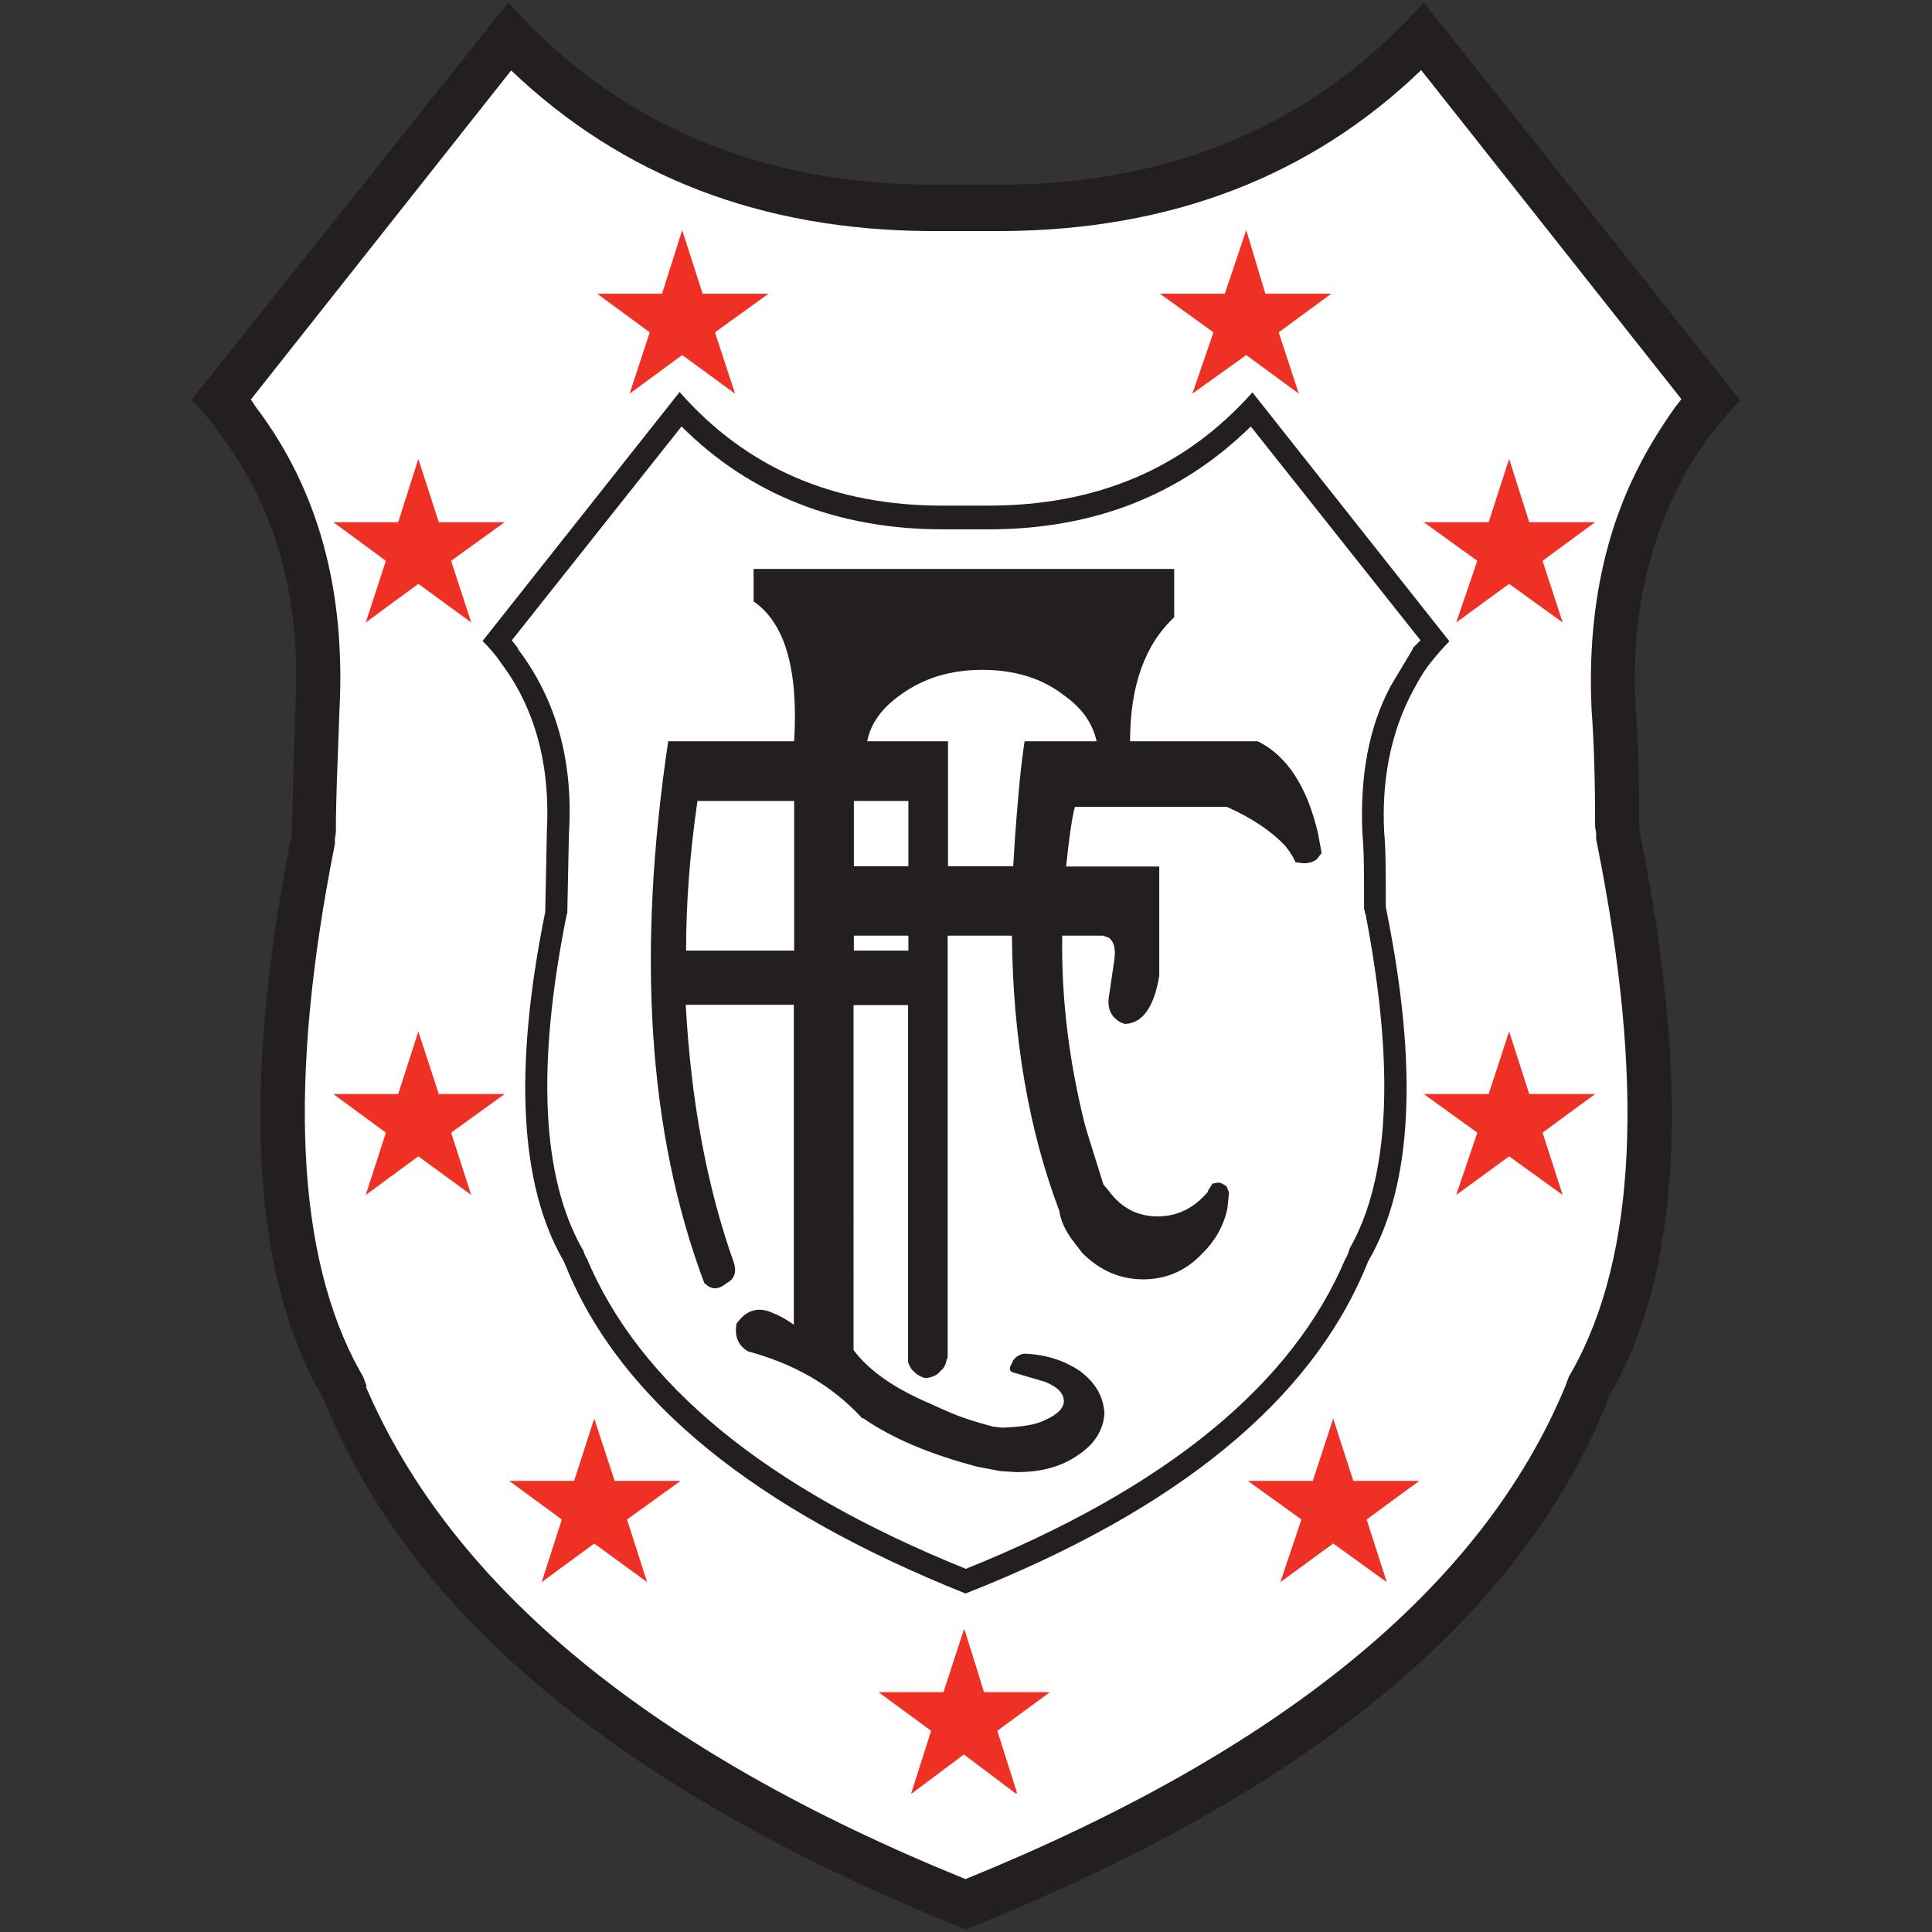 <?xml version="1.0" encoding="utf-8"?>
<!-- Generator: Adobe Illustrator 23.0.1, SVG Export Plug-In . SVG Version: 6.00 Build 0)  -->
<svg version="1.1" id="Layer_1" xmlns="http://www.w3.org/2000/svg" xmlns:xlink="http://www.w3.org/1999/xlink" x="0px" y="0px"
	 viewBox="0 0 595.3 595.3" style="enable-background:new 0 0 595.3 595.3;" xml:space="preserve">
<rect x="0" y="0" width="595.3" height="595.3" fill="#333333" stroke="none"/>
<style type="text/css">
	.st0{fill-rule:evenodd;clip-rule:evenodd;fill:#231F20;}
	.st1{fill-rule:evenodd;clip-rule:evenodd;fill:#FFFFFF;}
	.st2{fill-rule:evenodd;clip-rule:evenodd;fill:#EE3124;}
</style>
<g>
	<path class="st0" d="M308.9,56.9h-22.5c-53.1-0.3-96.5-19-129.8-56.1L59,123.2c4.1,4.1,7,7.9,9.2,11.1c17.1,23,24.7,50.7,22.8,83.5
		l-1.1,39.3c-15.4,77.5-12.5,135,9.2,172.9l1.4,3c27.1,65.9,93,119.8,197,161.5c104.6-41.7,170.2-95.4,197.3-161.5l1.1-3
		c21.9-37.4,25.2-95.1,9.5-172.9l-0.3-2.2c0-13.5-0.3-26-1.1-37.1c-1.4-25.2,3-47.4,12.7-66.9c2.4-5.1,5.7-10.6,10-16.5
		c2.7-3.5,6-7.3,9.5-11.1L438.7,0.8C405.4,37.9,362.3,56.6,308.9,56.9L308.9,56.9z"/>
	<path class="st1" d="M286.4,71.2h22.5c51.8-0.3,94.9-16.8,129-49.6L518.1,123l-1.9,2.4c-4.6,6.5-8.4,12.7-11.4,18.7
		c-10.8,21.1-15.7,46.1-14.4,74.5c0.8,10.8,1.1,22.8,1.1,36.3l0.3,1.6v1.9l0.3,1.6c14.6,72.9,12.2,126.8-7.6,162.3l-1.1,1.9l-1.1,3
		c-25.7,61.8-87.5,112.2-184.8,151.8c-96.8-39.3-158.3-90-184.8-151.8h0.3l-1.1-3l-1.1-1.9c-19.5-35.2-22.2-89.2-7.6-162.3v-1.6
		l0.3-1.9V255c0-8.1,0.5-20.3,1.1-36.3c1.9-36.9-6.5-67.8-25.7-93.2l-1.6-2.4l80.2-101.4C191.8,54.4,234.6,70.9,286.4,71.2
		L286.4,71.2z"/>
	<polygon class="st2" points="122.7,160.9 102.7,160.9 118.9,172.8 112.7,191.8 128.9,179.9 145.2,191.8 139,172.8 155.5,160.9 
		135.2,160.9 128.9,141.4 122.7,160.9 	"/>
	<polygon class="st2" points="216.5,90.5 210.2,70.9 204,90.5 184,90.5 200.2,102.4 194,121.3 210.2,109.4 226.5,121.3 220.3,102.4 
		236.8,90.5 216.5,90.5 	"/>
	<polygon class="st2" points="122.7,337.1 102.7,337.1 118.9,349 112.7,368.2 128.9,356.3 145.2,368.2 139,349 155.5,337.1 
		135.2,337.1 128.9,317.8 122.7,337.1 	"/>
	<polygon class="st2" points="183.1,475.6 199.4,487.5 193.2,468.2 209.7,456.3 189.4,456.3 183.1,437.1 176.9,456.3 156.9,456.3 
		173.1,468.2 166.9,487.5 183.1,475.6 	"/>
	<polygon class="st2" points="323.5,521.4 303.2,521.4 297.2,502.1 297,502.4 297,502.1 290.7,521.4 270.7,521.4 286.9,533.3 
		280.7,552.8 297,540.6 313.2,552.8 313.2,552.2 313.5,552.8 307.3,533.3 323.5,521.4 	"/>
	<polygon class="st2" points="394.5,487.5 410.8,475.6 427.3,487.5 421.1,468.2 437.3,456.3 417,456.3 410.8,437.1 404.5,456.3 
		384.5,456.3 401,468.2 394.5,487.5 	"/>
	<polygon class="st2" points="491.5,337.1 471.2,337.1 465,317.8 458.7,337.1 438.7,337.1 455.2,349 448.7,368.2 465,356.3 
		481.5,368.2 475.3,349 491.5,337.1 	"/>
	<polygon class="st2" points="491.5,160.9 471.2,160.9 465,141.4 458.7,160.9 438.7,160.9 455.2,172.8 448.7,191.8 465,179.9 
		481.5,191.8 475.3,172.8 491.5,160.9 	"/>
	<polygon class="st2" points="400.2,121.3 394,102.4 410.2,90.5 389.9,90.5 384,70.9 377.4,90.5 357.4,90.5 373.9,102.4 
		367.4,121.3 384,109.4 400.2,121.3 	"/>
	<path class="st0" d="M304.5,155.8h-14.1c-33.3,0-60.2-11.4-81-35l-60.7,76.7c2.7,2.7,4.6,5.1,5.7,6.8c10.6,14.1,15.2,31.7,14.1,52
		L168,281c-9.8,48.2-7.9,84.3,5.7,107.6l0.8,1.9c16.8,40.9,58,74.5,123,100.5c65.3-25.7,106.2-59.4,123.3-100.5l0.8-1.9
		c13.6-23.3,15.4-59.3,5.7-107.6l-0.3-1.6c0-10.3,0-17.9-0.5-23c-0.8-15.7,1.9-29.5,7.9-41.7c1.6-3,3.5-6.8,6.2-10.3
		c2.2-2.7,4.1-4.9,6-6.8l-60.7-76.7C365,144.4,337.9,155.8,304.5,155.8L304.5,155.8z"/>
	<path class="st1" d="M290.5,163.1h14.1c32.5,0,59.3-10.6,80.8-31.7l52.3,65.9l-2.4,2.4v0.3l-6.8,11.4c-6.8,12.7-9.5,27.9-8.7,45.5
		c0.5,4.9,0.5,12.5,0.5,22.5v0.5l0.3,1.4c0,0.3,0.3,0.5,0.3,1.1c8.9,46.6,7.3,80.8-5.1,102.4c0,0.5-0.3,0.8-0.3,1.1l-0.8,1.9v-0.3
		c-16.3,39-55.3,71-117.1,95.9C236,458.5,197,426.5,180.7,387.5v0.3l-0.8-1.9c0-0.5-0.3-0.8-0.5-1.1c-12.5-22.2-14.1-56.4-4.9-102.4
		c0-0.5,0.3-0.8,0.3-1.1l0.5-24.4c1.4-22.2-3.8-41.2-15.7-56.9v-0.3l-1.9-2.4l52.3-65.9C231.1,152.5,258.2,163.1,290.5,163.1
		L290.5,163.1z"/>
	<path class="st0" d="M387.5,228.4h-39.3c0-17.1,4.6-29.8,13.6-38.2v-14.9H232.2v10c9.8,6.8,13.8,21.1,12.5,43.1h-38.8
		c-9.8,65.3-6.2,120.9,11.1,166.9c2.2,2.2,4.3,2.2,7,0c2.2-1.1,3-3.3,2.2-6c-8.4-23.6-13.3-50.1-14.9-79.7h33.3v98.6
		c-1.9-1.4-4.1-2.7-6.2-3.5c-3.8-1.9-7.3-1.4-10,1.4l-1.4,1.6c-0.8,3.8,0.3,6.8,3.5,8.7c14.1,3.8,25.5,10.3,34.7,20.1
		c0.3,0.5,0.5,0.5,0.8,0.5c8.9,6.2,20.6,11.1,35,14.9l7.3,1.4l4.9,0.3c7.6,0,13.8-1.6,19.2-5.4c4.9-3.3,7.6-7.6,7.9-12.7
		c-0.3-5.4-3-9.8-7.9-13.3c-5.1-3.3-10.8-4.9-16.8-5.1c-1.9,0.3-3.3,1.4-3.8,3c-1.1,1.6-0.8,2.7,1.1,3l9.2,2.7
		c3.8,1.6,5.7,3.5,5.7,6c0,1.9-1.9,4.1-5.7,5.7c-3,1.6-7.6,2.2-13.3,2.4l-2.7-0.3c-6.2-1.6-11.1-3.3-14.6-4.9l-4.9-2.2
		c-10.8-4.6-18.7-10-23.6-16.5V309.7h16.8v110c0.5,1.4,1.1,2.4,1.6,2.7l0.8,0.8c1.1,0.8,2.2,1.4,3.3,1.4c2.2-0.3,3.5-1.1,4.3-2.2
		c1.1-0.8,1.6-1.9,1.9-3.5c0.3-0.3,0.3-0.5,0.3-1.1V288.3h19.8c0.3,31.7,5.2,59.9,14.6,84.8c0.5,3.3,1.9,6,3.8,8.7l3.3,4.3
		c5.4,5.4,11.7,8.1,18.7,8.1c7.3,0,13.3-2.7,18.4-8.1c3.8-3.8,6.5-8.4,7.6-13.8l0.5-4.9l-0.8-1.9c-0.8-0.5-1.6-1.1-2.7-1.1l-1.6,0.3
		l-1.4,2.2v0.3c-4.3,5.1-9.5,7.6-15.4,7.6c-6.2,0-11.1-2.4-15.2-7.9l-1.6-1.9l-4.9-15.7l-0.8-2.7c-4.9-19.5-7.3-38.8-7-58.3h12.7
		c0.5,0.3,0.8,0.3,0.8,0.3l0.8,0.3c1.6,1.1,2.4,3.5,1.6,7.9l-1.4,9.5c-0.8,4.3,0.3,7,3.8,8.9c0.3,0,0.5,0,0.8,0.3
		c5.4,0,9.2-4.9,10.8-14.9v-33.6h-28.7c0.8-7.9,1.6-13.6,2.4-17.3c0-0.3,0.3-0.5,0.3-1.1H378c7.9,3.5,13.8,7.6,17.9,11.9
		c1.6,1.9,2.7,3.8,3.3,5.2l2.4,0.3c1.6,0,3-0.3,4.3-1.4l0.8-1.1c0.3-0.3,0.5-0.5,0.5-0.8l-1.1-6
		C402.7,242.2,396.4,232.7,387.5,228.4L387.5,228.4z M302.7,206.4c9.5,0,18.2,2.4,25.2,7.9c5.4,3.8,8.7,8.4,10,14.1h-22.2
		c-1.4,9.2-2.2,19.5-3,30.4l-0.5,8.1h-20.1v-38.5h-24.9c1.1-5.4,4.3-10,10-14.1C284.5,208.9,292.9,206.4,302.7,206.4L302.7,206.4z
		 M279.9,288.3v4.6h-16.8v-4.6H279.9L279.9,288.3z M279.9,246.8v20.1h-16.8v-20.1H279.9L279.9,246.8z M244.7,246.8v46.1h-33.3
		c0-14.4,1.1-29.5,3.5-46.1H244.7L244.7,246.8z"/>
</g>
</svg>
